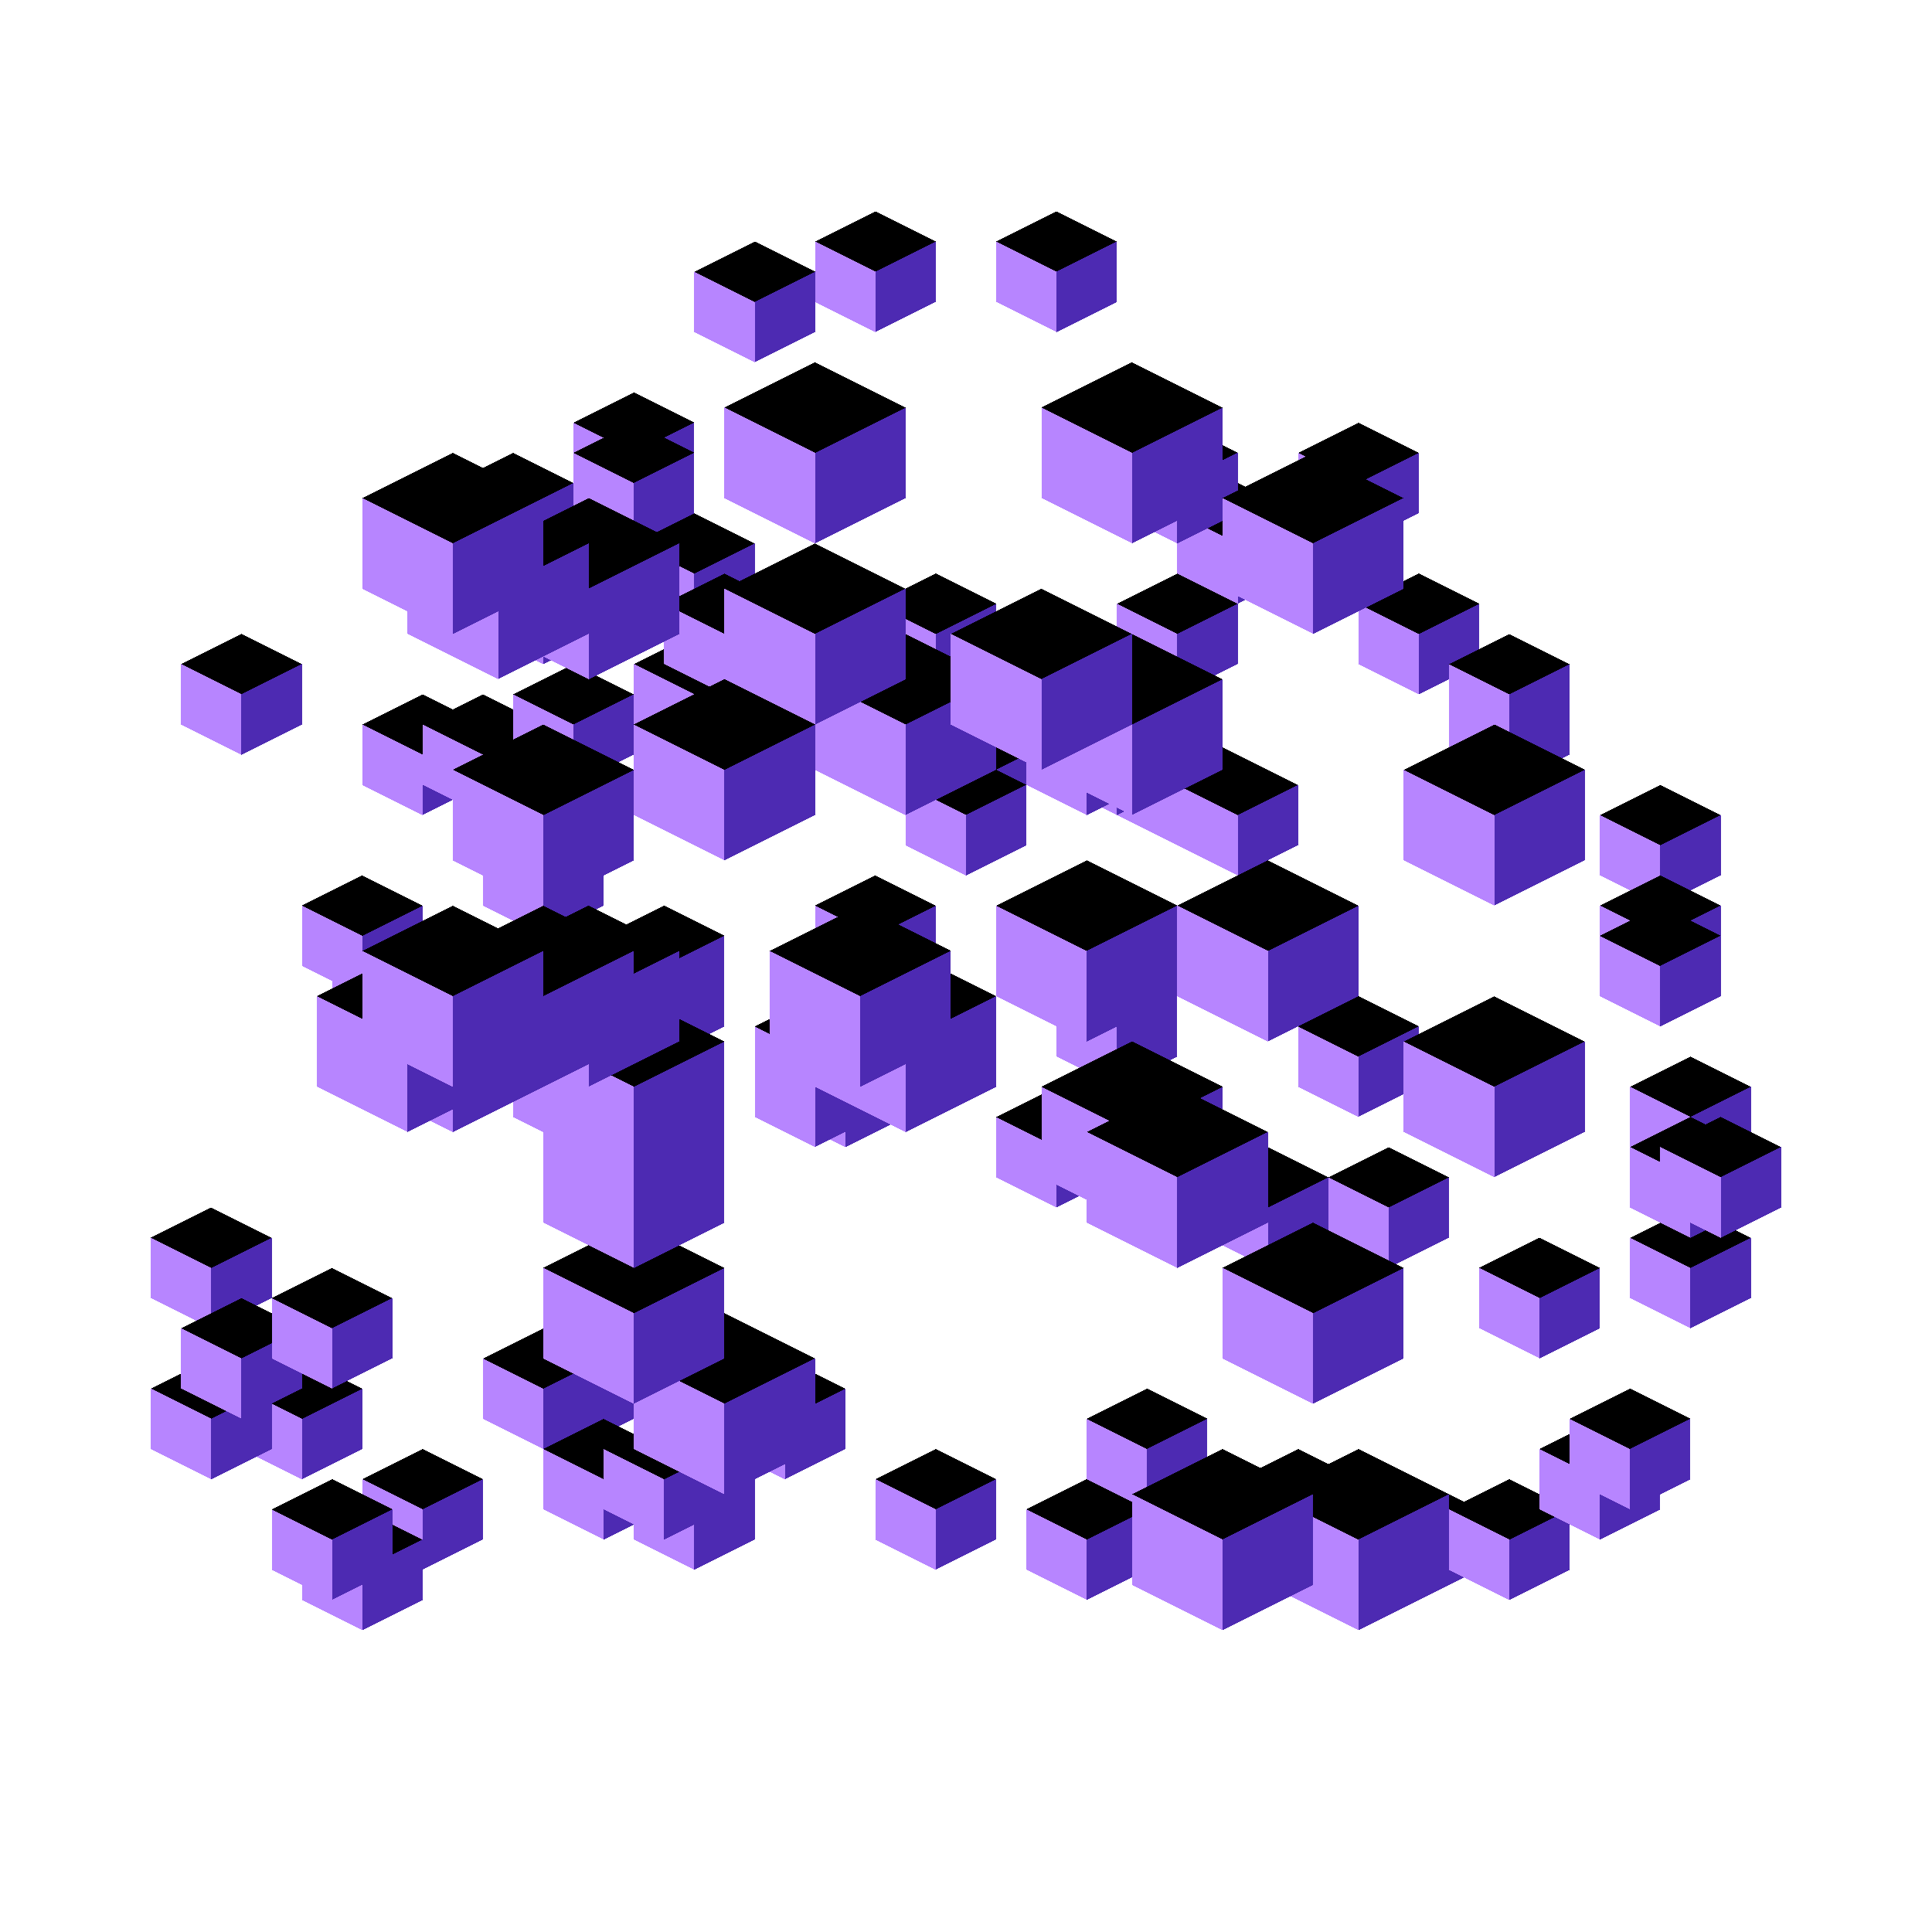 <svg xmlns="http://www.w3.org/2000/svg" version="1.1" xmlns:xlink="http://www.w3.org/1999/xlink" xmlns:svgjs="http://svgjs.dev/svgjs" viewBox="0 0 800 800"><g shape-rendering="crispEdges"><g><use xlink:href="#SvgjsSymbol1000" x="325" y="425" fill="8257e5"></use><use xlink:href="#SvgjsSymbol1001" x="325" y="425" fill="#b785ff"></use><use xlink:href="#SvgjsSymbol1002" x="325" y="425" fill="#4d2ab2"></use></g><g><use xlink:href="#SvgjsSymbol1000" x="325" y="387.5" fill="8257e5"></use><use xlink:href="#SvgjsSymbol1001" x="325" y="387.5" fill="#b785ff"></use><use xlink:href="#SvgjsSymbol1002" x="325" y="387.5" fill="#4d2ab2"></use></g><g><use xlink:href="#SvgjsSymbol1000" x="337.5" y="362.5" fill="8257e5"></use><use xlink:href="#SvgjsSymbol1001" x="337.5" y="362.5" fill="#b785ff"></use><use xlink:href="#SvgjsSymbol1002" x="337.5" y="362.5" fill="#4d2ab2"></use></g><g><use xlink:href="#SvgjsSymbol1000" x="375" y="300" fill="8257e5"></use><use xlink:href="#SvgjsSymbol1001" x="375" y="300" fill="#b785ff"></use><use xlink:href="#SvgjsSymbol1002" x="375" y="300" fill="#4d2ab2"></use></g><g><use xlink:href="#SvgjsSymbol1000" x="262.5" y="262.5" fill="8257e5"></use><use xlink:href="#SvgjsSymbol1001" x="262.5" y="262.5" fill="#b785ff"></use><use xlink:href="#SvgjsSymbol1002" x="262.5" y="262.5" fill="#4d2ab2"></use></g><g><use xlink:href="#SvgjsSymbol1000" x="150" y="287.5" fill="8257e5"></use><use xlink:href="#SvgjsSymbol1001" x="150" y="287.5" fill="#b785ff"></use><use xlink:href="#SvgjsSymbol1002" x="150" y="287.5" fill="#4d2ab2"></use></g><g><use xlink:href="#SvgjsSymbol1000" x="162.5" y="387.5" fill="8257e5"></use><use xlink:href="#SvgjsSymbol1001" x="162.5" y="387.5" fill="#b785ff"></use><use xlink:href="#SvgjsSymbol1002" x="162.5" y="387.5" fill="#4d2ab2"></use></g><g><use xlink:href="#SvgjsSymbol1000" x="62.5" y="500" fill="8257e5"></use><use xlink:href="#SvgjsSymbol1001" x="62.5" y="500" fill="#b785ff"></use><use xlink:href="#SvgjsSymbol1002" x="62.5" y="500" fill="#4d2ab2"></use></g><g><use xlink:href="#SvgjsSymbol1000" x="75" y="262.5" fill="8257e5"></use><use xlink:href="#SvgjsSymbol1001" x="75" y="262.5" fill="#b785ff"></use><use xlink:href="#SvgjsSymbol1002" x="75" y="262.5" fill="#4d2ab2"></use></g><g><use xlink:href="#SvgjsSymbol1000" x="262.5" y="212.5" fill="8257e5"></use><use xlink:href="#SvgjsSymbol1001" x="262.5" y="212.5" fill="#b785ff"></use><use xlink:href="#SvgjsSymbol1002" x="262.5" y="212.5" fill="#4d2ab2"></use></g><g><use xlink:href="#SvgjsSymbol1000" x="462.5" y="300" fill="8257e5"></use><use xlink:href="#SvgjsSymbol1001" x="462.5" y="300" fill="#b785ff"></use><use xlink:href="#SvgjsSymbol1002" x="462.5" y="300" fill="#4d2ab2"></use></g><g><use xlink:href="#SvgjsSymbol1000" x="550" y="475" fill="8257e5"></use><use xlink:href="#SvgjsSymbol1001" x="550" y="475" fill="#b785ff"></use><use xlink:href="#SvgjsSymbol1002" x="550" y="475" fill="#4d2ab2"></use></g><g><use xlink:href="#SvgjsSymbol1000" x="662.5" y="325" fill="8257e5"></use><use xlink:href="#SvgjsSymbol1001" x="662.5" y="325" fill="#b785ff"></use><use xlink:href="#SvgjsSymbol1002" x="662.5" y="325" fill="#4d2ab2"></use></g><g><use xlink:href="#SvgjsSymbol1000" x="600" y="275" fill="8257e5"></use><use xlink:href="#SvgjsSymbol1001" x="600" y="275" fill="#b785ff"></use><use xlink:href="#SvgjsSymbol1002" x="600" y="275" fill="#4d2ab2"></use></g><g><use xlink:href="#SvgjsSymbol1000" x="562.5" y="237.5" fill="8257e5"></use><use xlink:href="#SvgjsSymbol1001" x="562.5" y="237.5" fill="#b785ff"></use><use xlink:href="#SvgjsSymbol1002" x="562.5" y="237.5" fill="#4d2ab2"></use></g><g><use xlink:href="#SvgjsSymbol1000" x="437.5" y="287.5" fill="8257e5"></use><use xlink:href="#SvgjsSymbol1001" x="437.5" y="287.5" fill="#b785ff"></use><use xlink:href="#SvgjsSymbol1002" x="437.5" y="287.5" fill="#4d2ab2"></use></g><g><use xlink:href="#SvgjsSymbol1000" x="437.5" y="400" fill="8257e5"></use><use xlink:href="#SvgjsSymbol1001" x="437.5" y="400" fill="#b785ff"></use><use xlink:href="#SvgjsSymbol1002" x="437.5" y="400" fill="#4d2ab2"></use></g><g><use xlink:href="#SvgjsSymbol1000" x="312.5" y="425" fill="8257e5"></use><use xlink:href="#SvgjsSymbol1001" x="312.5" y="425" fill="#b785ff"></use><use xlink:href="#SvgjsSymbol1002" x="312.5" y="425" fill="#4d2ab2"></use></g><g><use xlink:href="#SvgjsSymbol1000" x="250" y="387.5" fill="8257e5"></use><use xlink:href="#SvgjsSymbol1001" x="250" y="387.5" fill="#b785ff"></use><use xlink:href="#SvgjsSymbol1002" x="250" y="387.5" fill="#4d2ab2"></use></g><g><use xlink:href="#SvgjsSymbol1000" x="200" y="337.5" fill="8257e5"></use><use xlink:href="#SvgjsSymbol1001" x="200" y="337.5" fill="#b785ff"></use><use xlink:href="#SvgjsSymbol1002" x="200" y="337.5" fill="#4d2ab2"></use></g><g><use xlink:href="#SvgjsSymbol1000" x="175" y="287.5" fill="8257e5"></use><use xlink:href="#SvgjsSymbol1001" x="175" y="287.5" fill="#b785ff"></use><use xlink:href="#SvgjsSymbol1002" x="175" y="287.5" fill="#4d2ab2"></use></g><g><use xlink:href="#SvgjsSymbol1000" x="200" y="225" fill="8257e5"></use><use xlink:href="#SvgjsSymbol1001" x="200" y="225" fill="#b785ff"></use><use xlink:href="#SvgjsSymbol1002" x="200" y="225" fill="#4d2ab2"></use></g><g><use xlink:href="#SvgjsSymbol1000" x="237.5" y="162.5" fill="8257e5"></use><use xlink:href="#SvgjsSymbol1001" x="237.5" y="162.5" fill="#b785ff"></use><use xlink:href="#SvgjsSymbol1002" x="237.5" y="162.5" fill="#4d2ab2"></use></g><g><use xlink:href="#SvgjsSymbol1000" x="287.5" y="100" fill="8257e5"></use><use xlink:href="#SvgjsSymbol1001" x="287.5" y="100" fill="#b785ff"></use><use xlink:href="#SvgjsSymbol1002" x="287.5" y="100" fill="#4d2ab2"></use></g><g><use xlink:href="#SvgjsSymbol1000" x="337.5" y="87.5" fill="8257e5"></use><use xlink:href="#SvgjsSymbol1001" x="337.5" y="87.5" fill="#b785ff"></use><use xlink:href="#SvgjsSymbol1002" x="337.5" y="87.5" fill="#4d2ab2"></use></g><g><use xlink:href="#SvgjsSymbol1000" x="412.5" y="87.5" fill="8257e5"></use><use xlink:href="#SvgjsSymbol1001" x="412.5" y="87.5" fill="#b785ff"></use><use xlink:href="#SvgjsSymbol1002" x="412.5" y="87.5" fill="#4d2ab2"></use></g><g><use xlink:href="#SvgjsSymbol1000" x="537.5" y="175" fill="8257e5"></use><use xlink:href="#SvgjsSymbol1001" x="537.5" y="175" fill="#b785ff"></use><use xlink:href="#SvgjsSymbol1002" x="537.5" y="175" fill="#4d2ab2"></use></g><g><use xlink:href="#SvgjsSymbol1000" x="600" y="262.5" fill="8257e5"></use><use xlink:href="#SvgjsSymbol1001" x="600" y="262.5" fill="#b785ff"></use><use xlink:href="#SvgjsSymbol1002" x="600" y="262.5" fill="#4d2ab2"></use></g><g><use xlink:href="#SvgjsSymbol1000" x="662.5" y="362.5" fill="8257e5"></use><use xlink:href="#SvgjsSymbol1001" x="662.5" y="362.5" fill="#b785ff"></use><use xlink:href="#SvgjsSymbol1002" x="662.5" y="362.5" fill="#4d2ab2"></use></g><g><use xlink:href="#SvgjsSymbol1000" x="675" y="437.5" fill="8257e5"></use><use xlink:href="#SvgjsSymbol1001" x="675" y="437.5" fill="#b785ff"></use><use xlink:href="#SvgjsSymbol1002" x="675" y="437.5" fill="#4d2ab2"></use></g><g><use xlink:href="#SvgjsSymbol1000" x="612.5" y="512.5" fill="8257e5"></use><use xlink:href="#SvgjsSymbol1001" x="612.5" y="512.5" fill="#b785ff"></use><use xlink:href="#SvgjsSymbol1002" x="612.5" y="512.5" fill="#4d2ab2"></use></g><g><use xlink:href="#SvgjsSymbol1000" x="450" y="575" fill="8257e5"></use><use xlink:href="#SvgjsSymbol1001" x="450" y="575" fill="#b785ff"></use><use xlink:href="#SvgjsSymbol1002" x="450" y="575" fill="#4d2ab2"></use></g><g><use xlink:href="#SvgjsSymbol1000" x="300" y="562.5" fill="8257e5"></use><use xlink:href="#SvgjsSymbol1001" x="300" y="562.5" fill="#b785ff"></use><use xlink:href="#SvgjsSymbol1002" x="300" y="562.5" fill="#4d2ab2"></use></g><g><use xlink:href="#SvgjsSymbol1000" x="212.5" y="550" fill="8257e5"></use><use xlink:href="#SvgjsSymbol1001" x="212.5" y="550" fill="#b785ff"></use><use xlink:href="#SvgjsSymbol1002" x="212.5" y="550" fill="#4d2ab2"></use></g><g><use xlink:href="#SvgjsSymbol1000" x="100" y="562.5" fill="8257e5"></use><use xlink:href="#SvgjsSymbol1001" x="100" y="562.5" fill="#b785ff"></use><use xlink:href="#SvgjsSymbol1002" x="100" y="562.5" fill="#4d2ab2"></use></g><g><use xlink:href="#SvgjsSymbol1000" x="212.5" y="425" fill="8257e5"></use><use xlink:href="#SvgjsSymbol1001" x="212.5" y="425" fill="#b785ff"></use><use xlink:href="#SvgjsSymbol1002" x="212.5" y="425" fill="#4d2ab2"></use></g><g><use xlink:href="#SvgjsSymbol1000" x="237.5" y="412.5" fill="8257e5"></use><use xlink:href="#SvgjsSymbol1001" x="237.5" y="412.5" fill="#b785ff"></use><use xlink:href="#SvgjsSymbol1002" x="237.5" y="412.5" fill="#4d2ab2"></use></g><g><use xlink:href="#SvgjsSymbol1000" x="312.5" y="412.5" fill="8257e5"></use><use xlink:href="#SvgjsSymbol1001" x="312.5" y="412.5" fill="#b785ff"></use><use xlink:href="#SvgjsSymbol1002" x="312.5" y="412.5" fill="#4d2ab2"></use></g><g><use xlink:href="#SvgjsSymbol1000" x="412.5" y="450" fill="8257e5"></use><use xlink:href="#SvgjsSymbol1001" x="412.5" y="450" fill="#b785ff"></use><use xlink:href="#SvgjsSymbol1002" x="412.5" y="450" fill="#4d2ab2"></use></g><g><use xlink:href="#SvgjsSymbol1000" x="500" y="475" fill="8257e5"></use><use xlink:href="#SvgjsSymbol1001" x="500" y="475" fill="#b785ff"></use><use xlink:href="#SvgjsSymbol1002" x="500" y="475" fill="#4d2ab2"></use></g><g><use xlink:href="#SvgjsSymbol1000" x="537.5" y="412.5" fill="8257e5"></use><use xlink:href="#SvgjsSymbol1001" x="537.5" y="412.5" fill="#b785ff"></use><use xlink:href="#SvgjsSymbol1002" x="537.5" y="412.5" fill="#4d2ab2"></use></g><g><use xlink:href="#SvgjsSymbol1000" x="487.5" y="312.5" fill="8257e5"></use><use xlink:href="#SvgjsSymbol1001" x="487.5" y="312.5" fill="#b785ff"></use><use xlink:href="#SvgjsSymbol1002" x="487.5" y="312.5" fill="#4d2ab2"></use></g><g><use xlink:href="#SvgjsSymbol1000" x="425" y="287.5" fill="8257e5"></use><use xlink:href="#SvgjsSymbol1001" x="425" y="287.5" fill="#b785ff"></use><use xlink:href="#SvgjsSymbol1002" x="425" y="287.5" fill="#4d2ab2"></use></g><g><use xlink:href="#SvgjsSymbol1000" x="375" y="312.5" fill="8257e5"></use><use xlink:href="#SvgjsSymbol1001" x="375" y="312.5" fill="#b785ff"></use><use xlink:href="#SvgjsSymbol1002" x="375" y="312.5" fill="#4d2ab2"></use></g><g><use xlink:href="#SvgjsSymbol1000" x="250" y="375" fill="8257e5"></use><use xlink:href="#SvgjsSymbol1001" x="250" y="375" fill="#b785ff"></use><use xlink:href="#SvgjsSymbol1002" x="250" y="375" fill="#4d2ab2"></use></g><g><use xlink:href="#SvgjsSymbol1000" x="137.5" y="387.5" fill="8257e5"></use><use xlink:href="#SvgjsSymbol1001" x="137.5" y="387.5" fill="#b785ff"></use><use xlink:href="#SvgjsSymbol1002" x="137.5" y="387.5" fill="#4d2ab2"></use></g><g><use xlink:href="#SvgjsSymbol1000" x="125" y="362.5" fill="8257e5"></use><use xlink:href="#SvgjsSymbol1001" x="125" y="362.5" fill="#b785ff"></use><use xlink:href="#SvgjsSymbol1002" x="125" y="362.5" fill="#4d2ab2"></use></g><g><use xlink:href="#SvgjsSymbol1000" x="212.5" y="275" fill="8257e5"></use><use xlink:href="#SvgjsSymbol1001" x="212.5" y="275" fill="#b785ff"></use><use xlink:href="#SvgjsSymbol1002" x="212.5" y="275" fill="#4d2ab2"></use></g><g><use xlink:href="#SvgjsSymbol1000" x="275" y="237.5" fill="8257e5"></use><use xlink:href="#SvgjsSymbol1001" x="275" y="237.5" fill="#b785ff"></use><use xlink:href="#SvgjsSymbol1002" x="275" y="237.5" fill="#4d2ab2"></use></g><g><use xlink:href="#SvgjsSymbol1000" x="325" y="237.5" fill="8257e5"></use><use xlink:href="#SvgjsSymbol1001" x="325" y="237.5" fill="#b785ff"></use><use xlink:href="#SvgjsSymbol1002" x="325" y="237.5" fill="#4d2ab2"></use></g><g><use xlink:href="#SvgjsSymbol1000" x="362.5" y="237.5" fill="8257e5"></use><use xlink:href="#SvgjsSymbol1001" x="362.5" y="237.5" fill="#b785ff"></use><use xlink:href="#SvgjsSymbol1002" x="362.5" y="237.5" fill="#4d2ab2"></use></g><g><use xlink:href="#SvgjsSymbol1000" x="412.5" y="250" fill="8257e5"></use><use xlink:href="#SvgjsSymbol1001" x="412.5" y="250" fill="#b785ff"></use><use xlink:href="#SvgjsSymbol1002" x="412.5" y="250" fill="#4d2ab2"></use></g><g><use xlink:href="#SvgjsSymbol1000" x="462.5" y="237.5" fill="8257e5"></use><use xlink:href="#SvgjsSymbol1001" x="462.5" y="237.5" fill="#b785ff"></use><use xlink:href="#SvgjsSymbol1002" x="462.5" y="237.5" fill="#4d2ab2"></use></g><g><use xlink:href="#SvgjsSymbol1000" x="487.5" y="200" fill="8257e5"></use><use xlink:href="#SvgjsSymbol1001" x="487.5" y="200" fill="#b785ff"></use><use xlink:href="#SvgjsSymbol1002" x="487.5" y="200" fill="#4d2ab2"></use></g><g><use xlink:href="#SvgjsSymbol1000" x="462.5" y="175" fill="8257e5"></use><use xlink:href="#SvgjsSymbol1001" x="462.5" y="175" fill="#b785ff"></use><use xlink:href="#SvgjsSymbol1002" x="462.5" y="175" fill="#4d2ab2"></use></g><g><use xlink:href="#SvgjsSymbol1000" x="325" y="162.5" fill="8257e5"></use><use xlink:href="#SvgjsSymbol1001" x="325" y="162.5" fill="#b785ff"></use><use xlink:href="#SvgjsSymbol1002" x="325" y="162.5" fill="#4d2ab2"></use></g><g><use xlink:href="#SvgjsSymbol1000" x="237.5" y="175" fill="8257e5"></use><use xlink:href="#SvgjsSymbol1001" x="237.5" y="175" fill="#b785ff"></use><use xlink:href="#SvgjsSymbol1002" x="237.5" y="175" fill="#4d2ab2"></use></g><g><use xlink:href="#SvgjsSymbol1000" x="187.5" y="187.5" fill="8257e5"></use><use xlink:href="#SvgjsSymbol1001" x="187.5" y="187.5" fill="#b785ff"></use><use xlink:href="#SvgjsSymbol1002" x="187.5" y="187.5" fill="#4d2ab2"></use></g><g><use xlink:href="#SvgjsSymbol1000" x="662.5" y="375" fill="8257e5"></use><use xlink:href="#SvgjsSymbol1001" x="662.5" y="375" fill="#b785ff"></use><use xlink:href="#SvgjsSymbol1002" x="662.5" y="375" fill="#4d2ab2"></use></g><g><use xlink:href="#SvgjsSymbol1000" x="262.5" y="600" fill="8257e5"></use><use xlink:href="#SvgjsSymbol1001" x="262.5" y="600" fill="#b785ff"></use><use xlink:href="#SvgjsSymbol1002" x="262.5" y="600" fill="#4d2ab2"></use></g><g><use xlink:href="#SvgjsSymbol1000" x="225" y="587.5" fill="8257e5"></use><use xlink:href="#SvgjsSymbol1001" x="225" y="587.5" fill="#b785ff"></use><use xlink:href="#SvgjsSymbol1002" x="225" y="587.5" fill="#4d2ab2"></use></g><g><use xlink:href="#SvgjsSymbol1000" x="150" y="600" fill="8257e5"></use><use xlink:href="#SvgjsSymbol1001" x="150" y="600" fill="#b785ff"></use><use xlink:href="#SvgjsSymbol1002" x="150" y="600" fill="#4d2ab2"></use></g><g><use xlink:href="#SvgjsSymbol1000" x="125" y="625" fill="8257e5"></use><use xlink:href="#SvgjsSymbol1001" x="125" y="625" fill="#b785ff"></use><use xlink:href="#SvgjsSymbol1002" x="125" y="625" fill="#4d2ab2"></use></g><g><use xlink:href="#SvgjsSymbol1000" x="112.5" y="612.5" fill="8257e5"></use><use xlink:href="#SvgjsSymbol1001" x="112.5" y="612.5" fill="#b785ff"></use><use xlink:href="#SvgjsSymbol1002" x="112.5" y="612.5" fill="#4d2ab2"></use></g><g><use xlink:href="#SvgjsSymbol1000" x="62.5" y="562.5" fill="8257e5"></use><use xlink:href="#SvgjsSymbol1001" x="62.5" y="562.5" fill="#b785ff"></use><use xlink:href="#SvgjsSymbol1002" x="62.5" y="562.5" fill="#4d2ab2"></use></g><g><use xlink:href="#SvgjsSymbol1000" x="75" y="537.5" fill="8257e5"></use><use xlink:href="#SvgjsSymbol1001" x="75" y="537.5" fill="#b785ff"></use><use xlink:href="#SvgjsSymbol1002" x="75" y="537.5" fill="#4d2ab2"></use></g><g><use xlink:href="#SvgjsSymbol1000" x="112.5" y="525" fill="8257e5"></use><use xlink:href="#SvgjsSymbol1001" x="112.5" y="525" fill="#b785ff"></use><use xlink:href="#SvgjsSymbol1002" x="112.5" y="525" fill="#4d2ab2"></use></g><g><use xlink:href="#SvgjsSymbol1000" x="200" y="550" fill="8257e5"></use><use xlink:href="#SvgjsSymbol1001" x="200" y="550" fill="#b785ff"></use><use xlink:href="#SvgjsSymbol1002" x="200" y="550" fill="#4d2ab2"></use></g><g><use xlink:href="#SvgjsSymbol1000" x="250" y="587.5" fill="8257e5"></use><use xlink:href="#SvgjsSymbol1001" x="250" y="587.5" fill="#b785ff"></use><use xlink:href="#SvgjsSymbol1002" x="250" y="587.5" fill="#4d2ab2"></use></g><g><use xlink:href="#SvgjsSymbol1000" x="362.5" y="600" fill="8257e5"></use><use xlink:href="#SvgjsSymbol1001" x="362.5" y="600" fill="#b785ff"></use><use xlink:href="#SvgjsSymbol1002" x="362.5" y="600" fill="#4d2ab2"></use></g><g><use xlink:href="#SvgjsSymbol1000" x="425" y="612.5" fill="8257e5"></use><use xlink:href="#SvgjsSymbol1001" x="425" y="612.5" fill="#b785ff"></use><use xlink:href="#SvgjsSymbol1002" x="425" y="612.5" fill="#4d2ab2"></use></g><g><use xlink:href="#SvgjsSymbol1000" x="512.5" y="600" fill="8257e5"></use><use xlink:href="#SvgjsSymbol1001" x="512.5" y="600" fill="#b785ff"></use><use xlink:href="#SvgjsSymbol1002" x="512.5" y="600" fill="#4d2ab2"></use></g><g><use xlink:href="#SvgjsSymbol1000" x="562.5" y="612.5" fill="8257e5"></use><use xlink:href="#SvgjsSymbol1001" x="562.5" y="612.5" fill="#b785ff"></use><use xlink:href="#SvgjsSymbol1002" x="562.5" y="612.5" fill="#4d2ab2"></use></g><g><use xlink:href="#SvgjsSymbol1000" x="600" y="612.5" fill="8257e5"></use><use xlink:href="#SvgjsSymbol1001" x="600" y="612.5" fill="#b785ff"></use><use xlink:href="#SvgjsSymbol1002" x="600" y="612.5" fill="#4d2ab2"></use></g><g><use xlink:href="#SvgjsSymbol1000" x="637.5" y="587.5" fill="8257e5"></use><use xlink:href="#SvgjsSymbol1001" x="637.5" y="587.5" fill="#b785ff"></use><use xlink:href="#SvgjsSymbol1002" x="637.5" y="587.5" fill="#4d2ab2"></use></g><g><use xlink:href="#SvgjsSymbol1000" x="650" y="575" fill="8257e5"></use><use xlink:href="#SvgjsSymbol1001" x="650" y="575" fill="#b785ff"></use><use xlink:href="#SvgjsSymbol1002" x="650" y="575" fill="#4d2ab2"></use></g><g><use xlink:href="#SvgjsSymbol1000" x="675" y="500" fill="8257e5"></use><use xlink:href="#SvgjsSymbol1001" x="675" y="500" fill="#b785ff"></use><use xlink:href="#SvgjsSymbol1002" x="675" y="500" fill="#4d2ab2"></use></g><g><use xlink:href="#SvgjsSymbol1000" x="675" y="462.5" fill="8257e5"></use><use xlink:href="#SvgjsSymbol1001" x="675" y="462.5" fill="#b785ff"></use><use xlink:href="#SvgjsSymbol1002" x="675" y="462.5" fill="#4d2ab2"></use></g><g><use xlink:href="#SvgjsSymbol1000" x="687.5" y="462.5" fill="8257e5"></use><use xlink:href="#SvgjsSymbol1001" x="687.5" y="462.5" fill="#b785ff"></use><use xlink:href="#SvgjsSymbol1002" x="687.5" y="462.5" fill="#4d2ab2"></use></g><g><use xlink:href="#SvgjsSymbol1003" x="431.25" y="431.25" fill="8257e5"></use><use xlink:href="#SvgjsSymbol1004" x="431.25" y="431.25" fill="#b785ff"></use><use xlink:href="#SvgjsSymbol1005" x="431.25" y="431.25" fill="#4d2ab2"></use></g><g><use xlink:href="#SvgjsSymbol1003" x="450" y="450" fill="8257e5"></use><use xlink:href="#SvgjsSymbol1004" x="450" y="450" fill="#b785ff"></use><use xlink:href="#SvgjsSymbol1005" x="450" y="450" fill="#4d2ab2"></use></g><g><use xlink:href="#SvgjsSymbol1003" x="506.25" y="506.25" fill="8257e5"></use><use xlink:href="#SvgjsSymbol1004" x="506.25" y="506.25" fill="#b785ff"></use><use xlink:href="#SvgjsSymbol1005" x="506.25" y="506.25" fill="#4d2ab2"></use></g><g><use xlink:href="#SvgjsSymbol1003" x="525" y="600" fill="8257e5"></use><use xlink:href="#SvgjsSymbol1004" x="525" y="600" fill="#b785ff"></use><use xlink:href="#SvgjsSymbol1005" x="525" y="600" fill="#4d2ab2"></use></g><g><use xlink:href="#SvgjsSymbol1003" x="468.75" y="600" fill="8257e5"></use><use xlink:href="#SvgjsSymbol1004" x="468.75" y="600" fill="#b785ff"></use><use xlink:href="#SvgjsSymbol1005" x="468.75" y="600" fill="#4d2ab2"></use></g><g><use xlink:href="#SvgjsSymbol1003" x="262.5" y="543.75" fill="8257e5"></use><use xlink:href="#SvgjsSymbol1004" x="262.5" y="543.75" fill="#b785ff"></use><use xlink:href="#SvgjsSymbol1005" x="262.5" y="543.75" fill="#4d2ab2"></use></g><g><use xlink:href="#SvgjsSymbol1003" x="225" y="506.25" fill="8257e5"></use><use xlink:href="#SvgjsSymbol1004" x="225" y="506.25" fill="#b785ff"></use><use xlink:href="#SvgjsSymbol1005" x="225" y="506.25" fill="#4d2ab2"></use></g><g><use xlink:href="#SvgjsSymbol1003" x="225" y="450" fill="8257e5"></use><use xlink:href="#SvgjsSymbol1004" x="225" y="450" fill="#b785ff"></use><use xlink:href="#SvgjsSymbol1005" x="225" y="450" fill="#4d2ab2"></use></g><g><use xlink:href="#SvgjsSymbol1003" x="225" y="412.5" fill="8257e5"></use><use xlink:href="#SvgjsSymbol1004" x="225" y="412.5" fill="#b785ff"></use><use xlink:href="#SvgjsSymbol1005" x="225" y="412.5" fill="#4d2ab2"></use></g><g><use xlink:href="#SvgjsSymbol1003" x="206.25" y="375" fill="8257e5"></use><use xlink:href="#SvgjsSymbol1004" x="206.25" y="375" fill="#b785ff"></use><use xlink:href="#SvgjsSymbol1005" x="206.25" y="375" fill="#4d2ab2"></use></g><g><use xlink:href="#SvgjsSymbol1003" x="187.5" y="375" fill="8257e5"></use><use xlink:href="#SvgjsSymbol1004" x="187.5" y="375" fill="#b785ff"></use><use xlink:href="#SvgjsSymbol1005" x="187.5" y="375" fill="#4d2ab2"></use></g><g><use xlink:href="#SvgjsSymbol1003" x="150" y="393.75" fill="8257e5"></use><use xlink:href="#SvgjsSymbol1004" x="150" y="393.75" fill="#b785ff"></use><use xlink:href="#SvgjsSymbol1005" x="150" y="393.75" fill="#4d2ab2"></use></g><g><use xlink:href="#SvgjsSymbol1003" x="131.25" y="393.75" fill="8257e5"></use><use xlink:href="#SvgjsSymbol1004" x="131.25" y="393.75" fill="#b785ff"></use><use xlink:href="#SvgjsSymbol1005" x="131.25" y="393.75" fill="#4d2ab2"></use></g><g><use xlink:href="#SvgjsSymbol1003" x="150" y="375" fill="8257e5"></use><use xlink:href="#SvgjsSymbol1004" x="150" y="375" fill="#b785ff"></use><use xlink:href="#SvgjsSymbol1005" x="150" y="375" fill="#4d2ab2"></use></g><g><use xlink:href="#SvgjsSymbol1003" x="187.5" y="300" fill="8257e5"></use><use xlink:href="#SvgjsSymbol1004" x="187.5" y="300" fill="#b785ff"></use><use xlink:href="#SvgjsSymbol1005" x="187.5" y="300" fill="#4d2ab2"></use></g><g><use xlink:href="#SvgjsSymbol1003" x="262.5" y="281.25" fill="8257e5"></use><use xlink:href="#SvgjsSymbol1004" x="262.5" y="281.25" fill="#b785ff"></use><use xlink:href="#SvgjsSymbol1005" x="262.5" y="281.25" fill="#4d2ab2"></use></g><g><use xlink:href="#SvgjsSymbol1003" x="337.5" y="262.5" fill="8257e5"></use><use xlink:href="#SvgjsSymbol1004" x="337.5" y="262.5" fill="#b785ff"></use><use xlink:href="#SvgjsSymbol1005" x="337.5" y="262.5" fill="#4d2ab2"></use></g><g><use xlink:href="#SvgjsSymbol1003" x="431.25" y="262.5" fill="8257e5"></use><use xlink:href="#SvgjsSymbol1004" x="431.25" y="262.5" fill="#b785ff"></use><use xlink:href="#SvgjsSymbol1005" x="431.25" y="262.5" fill="#4d2ab2"></use></g><g><use xlink:href="#SvgjsSymbol1003" x="393.75" y="243.75" fill="8257e5"></use><use xlink:href="#SvgjsSymbol1004" x="393.75" y="243.75" fill="#b785ff"></use><use xlink:href="#SvgjsSymbol1005" x="393.75" y="243.75" fill="#4d2ab2"></use></g><g><use xlink:href="#SvgjsSymbol1003" x="300" y="225" fill="8257e5"></use><use xlink:href="#SvgjsSymbol1004" x="300" y="225" fill="#b785ff"></use><use xlink:href="#SvgjsSymbol1005" x="300" y="225" fill="#4d2ab2"></use></g><g><use xlink:href="#SvgjsSymbol1003" x="206.25" y="206.25" fill="8257e5"></use><use xlink:href="#SvgjsSymbol1004" x="206.25" y="206.25" fill="#b785ff"></use><use xlink:href="#SvgjsSymbol1005" x="206.25" y="206.25" fill="#4d2ab2"></use></g><g><use xlink:href="#SvgjsSymbol1003" x="206.25" y="206.25" fill="8257e5"></use><use xlink:href="#SvgjsSymbol1004" x="206.25" y="206.25" fill="#b785ff"></use><use xlink:href="#SvgjsSymbol1005" x="206.25" y="206.25" fill="#4d2ab2"></use></g><g><use xlink:href="#SvgjsSymbol1003" x="168.75" y="206.25" fill="8257e5"></use><use xlink:href="#SvgjsSymbol1004" x="168.75" y="206.25" fill="#b785ff"></use><use xlink:href="#SvgjsSymbol1005" x="168.75" y="206.25" fill="#4d2ab2"></use></g><g><use xlink:href="#SvgjsSymbol1003" x="150" y="187.5" fill="8257e5"></use><use xlink:href="#SvgjsSymbol1004" x="150" y="187.5" fill="#b785ff"></use><use xlink:href="#SvgjsSymbol1005" x="150" y="187.5" fill="#4d2ab2"></use></g><g><use xlink:href="#SvgjsSymbol1003" x="300" y="150" fill="8257e5"></use><use xlink:href="#SvgjsSymbol1004" x="300" y="150" fill="#b785ff"></use><use xlink:href="#SvgjsSymbol1005" x="300" y="150" fill="#4d2ab2"></use></g><g><use xlink:href="#SvgjsSymbol1003" x="431.25" y="150" fill="8257e5"></use><use xlink:href="#SvgjsSymbol1004" x="431.25" y="150" fill="#b785ff"></use><use xlink:href="#SvgjsSymbol1005" x="431.25" y="150" fill="#4d2ab2"></use></g><g><use xlink:href="#SvgjsSymbol1003" x="506.25" y="187.5" fill="8257e5"></use><use xlink:href="#SvgjsSymbol1004" x="506.25" y="187.5" fill="#b785ff"></use><use xlink:href="#SvgjsSymbol1005" x="506.25" y="187.5" fill="#4d2ab2"></use></g><g><use xlink:href="#SvgjsSymbol1003" x="581.25" y="300" fill="8257e5"></use><use xlink:href="#SvgjsSymbol1004" x="581.25" y="300" fill="#b785ff"></use><use xlink:href="#SvgjsSymbol1005" x="581.25" y="300" fill="#4d2ab2"></use></g><g><use xlink:href="#SvgjsSymbol1003" x="581.25" y="412.5" fill="8257e5"></use><use xlink:href="#SvgjsSymbol1004" x="581.25" y="412.5" fill="#b785ff"></use><use xlink:href="#SvgjsSymbol1005" x="581.25" y="412.5" fill="#4d2ab2"></use></g><g><use xlink:href="#SvgjsSymbol1003" x="337.5" y="393.75" fill="8257e5"></use><use xlink:href="#SvgjsSymbol1004" x="337.5" y="393.75" fill="#b785ff"></use><use xlink:href="#SvgjsSymbol1005" x="337.5" y="393.75" fill="#4d2ab2"></use></g><g><use xlink:href="#SvgjsSymbol1003" x="318.75" y="375" fill="8257e5"></use><use xlink:href="#SvgjsSymbol1004" x="318.75" y="375" fill="#b785ff"></use><use xlink:href="#SvgjsSymbol1005" x="318.75" y="375" fill="#4d2ab2"></use></g><g><use xlink:href="#SvgjsSymbol1003" x="412.5" y="356.25" fill="8257e5"></use><use xlink:href="#SvgjsSymbol1004" x="412.5" y="356.25" fill="#b785ff"></use><use xlink:href="#SvgjsSymbol1005" x="412.5" y="356.25" fill="#4d2ab2"></use></g><g><use xlink:href="#SvgjsSymbol1003" x="487.5" y="356.25" fill="8257e5"></use><use xlink:href="#SvgjsSymbol1004" x="487.5" y="356.25" fill="#b785ff"></use><use xlink:href="#SvgjsSymbol1005" x="487.5" y="356.25" fill="#4d2ab2"></use></g></g><symbol id="SvgjsSymbol1000"><polygon points="0,12.5 25,0 50,12.5 25,25"></polygon></symbol><symbol id="SvgjsSymbol1001"><polygon points="0,12.5 25,25 25,50 0,37.5"></polygon></symbol><symbol id="SvgjsSymbol1002"><polygon points="25,25 50,12.5 50,37.5 25,50"></polygon></symbol><g></g><symbol id="SvgjsSymbol1003"><polygon points="0,18.75 37.5,0 75,18.75 37.5,37.5"></polygon></symbol><symbol id="SvgjsSymbol1004"><polygon points="0,18.75 37.5,37.5 37.5,75 0,56.25"></polygon></symbol><symbol id="SvgjsSymbol1005"><polygon points="37.5,37.5 75,18.75 75,56.25 37.5,75"></polygon></symbol></svg>